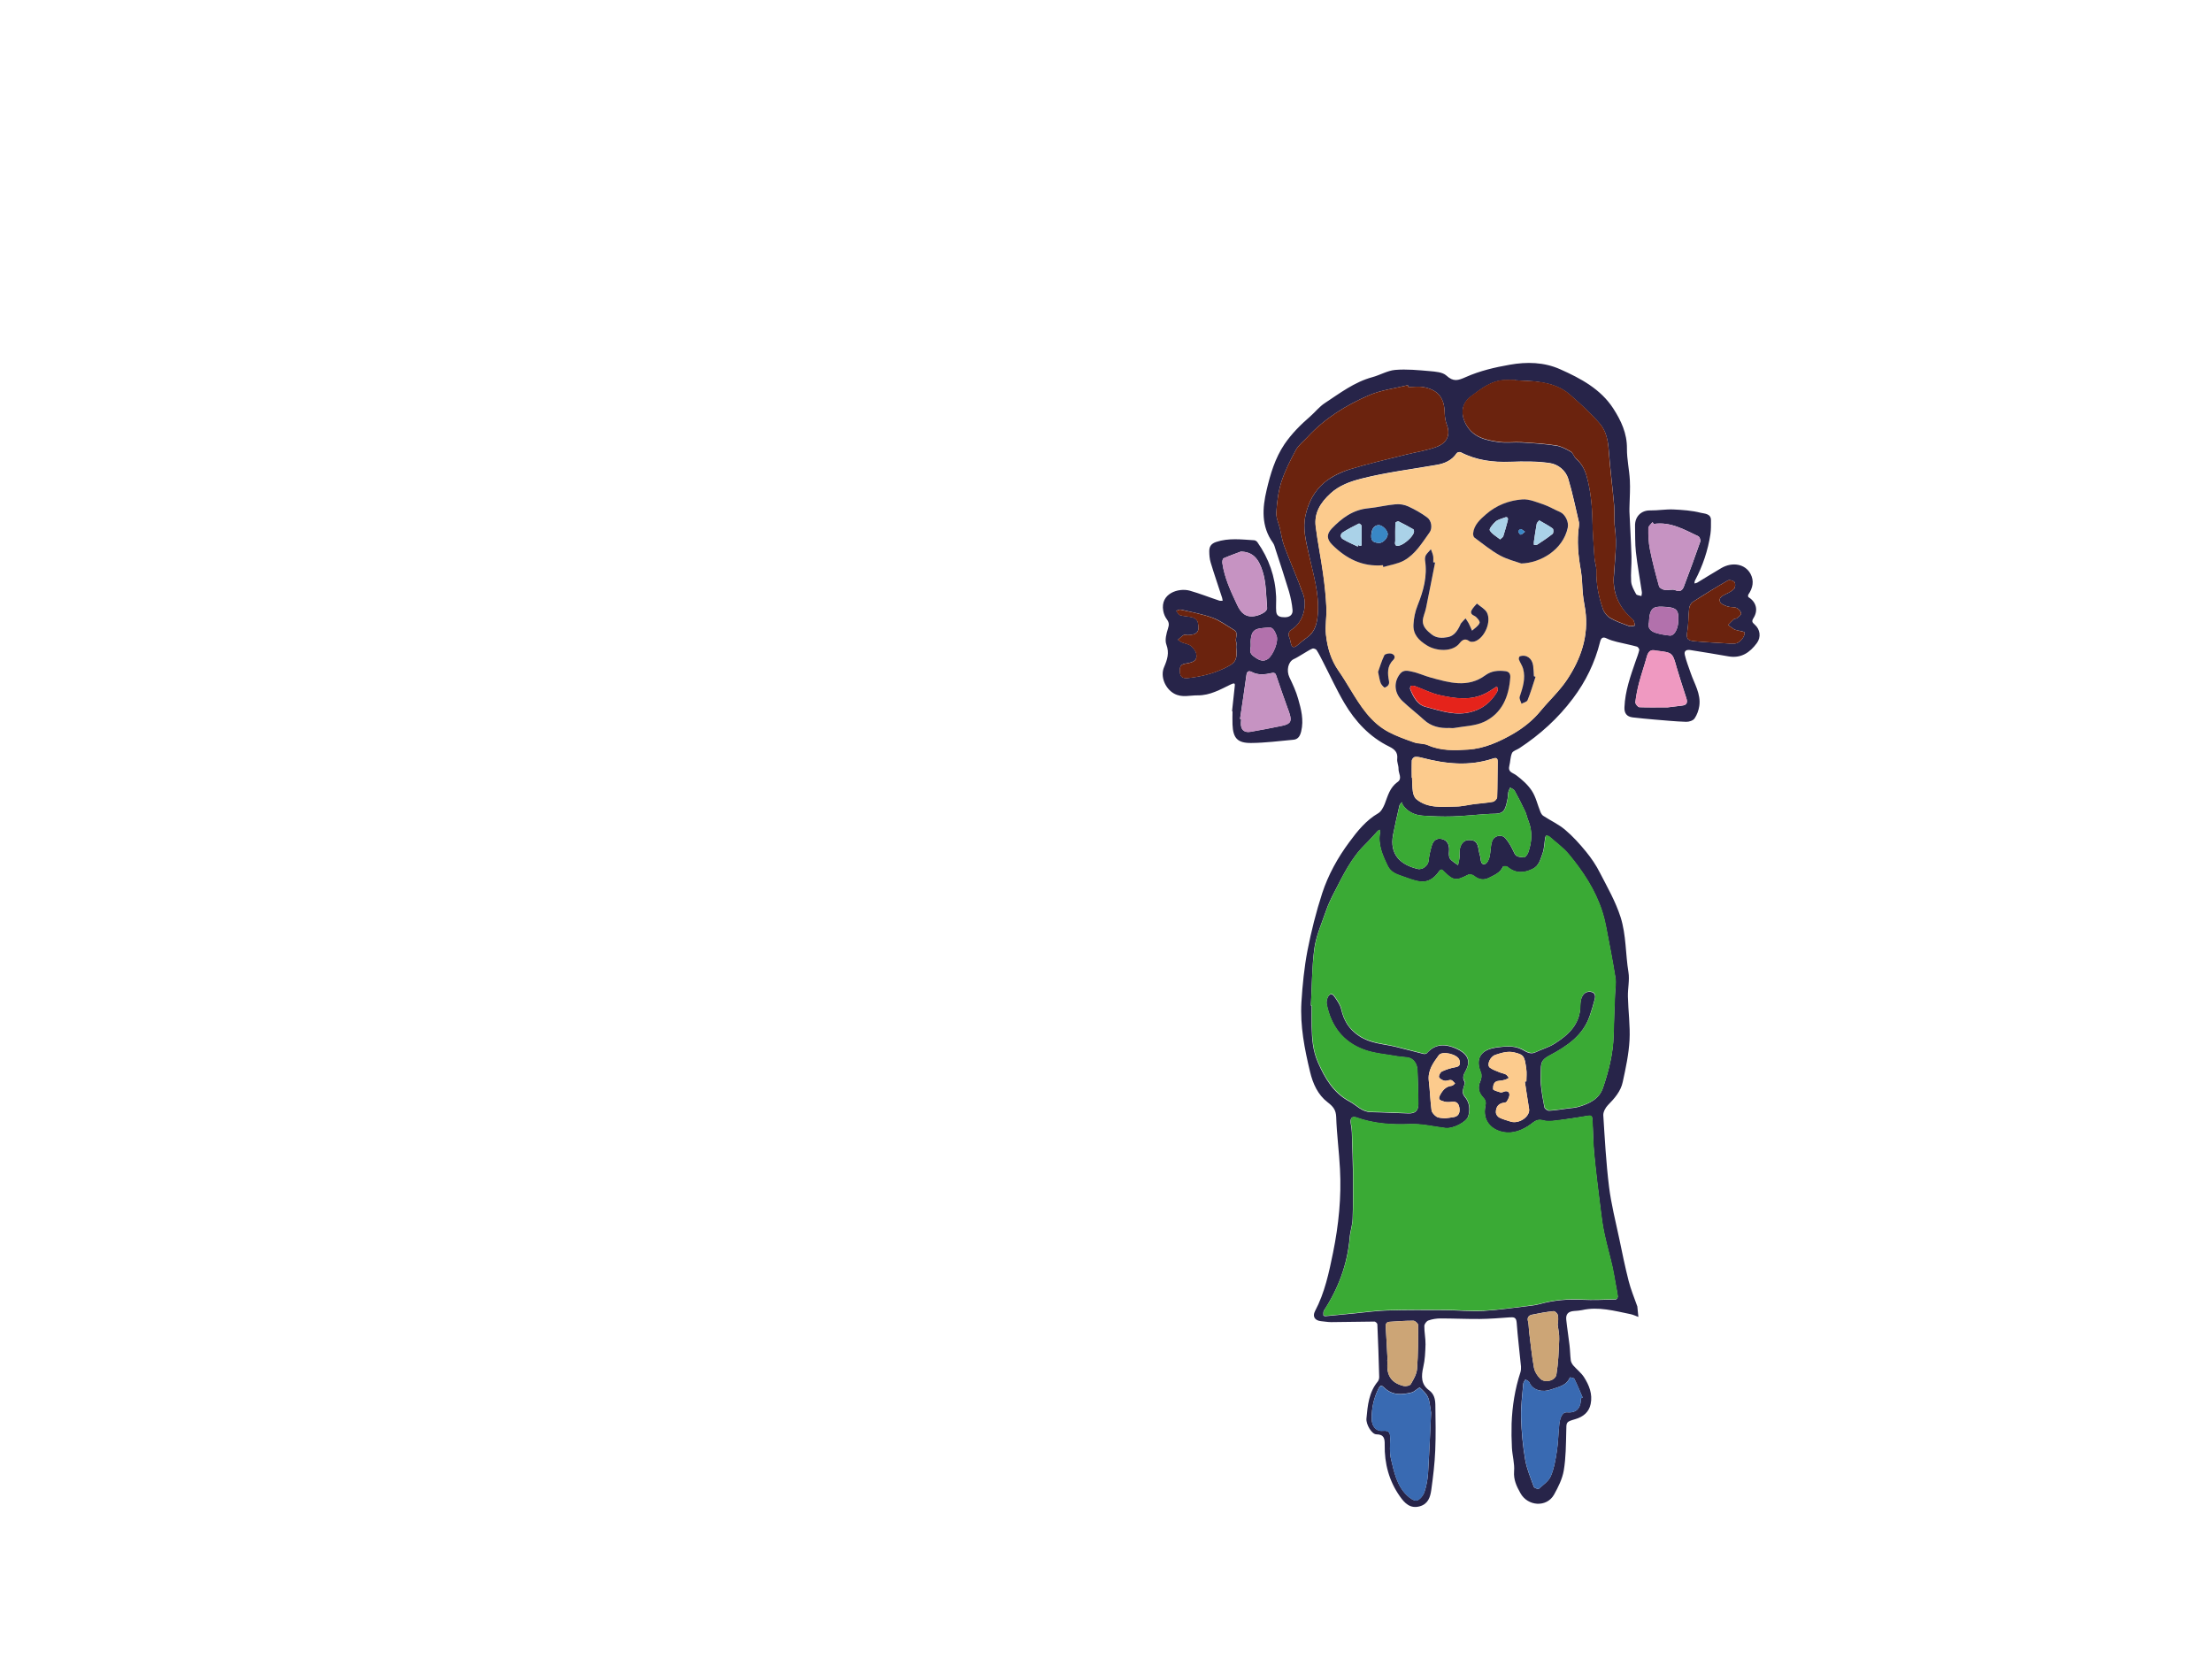 <?xml version="1.0" encoding="utf-8"?>
<!-- Generator: Adobe Illustrator 18.0.0, SVG Export Plug-In . SVG Version: 6.00 Build 0)  -->
<!DOCTYPE svg PUBLIC "-//W3C//DTD SVG 1.1//EN" "http://www.w3.org/Graphics/SVG/1.1/DTD/svg11.dtd">
<svg version="1.1" xmlns="http://www.w3.org/2000/svg" xmlns:xlink="http://www.w3.org/1999/xlink" x="0px" y="0px"
	 viewBox="0 0 2048 1536" enable-background="new 0 0 2048 1536" xml:space="preserve">
<g id="Layer_2">
</g>
<g id="Layer_4">
</g>
<g id="Layer_3">
	<g>
		<path fill="#272449" d="M1140.7,658.5c0.8-7.4,1.6-14.8,2.4-22.2c0.4-3.2,0.6-4.6-3.6-2.6c-9.7,4.7-19.2,10.2-30.5,10.1
			c-7.3-0.1-14.6,2.4-21.9-1.6c-8.3-4.6-13.1-15.9-9.3-24.6c2.9-6.8,5-13,2.1-20.8c-1.6-4.2,0-10.2,1.5-14.9c1.1-3.4,1.1-5.5-1-8.4
			c-1.7-2.2-2.9-5.1-3.4-7.9c-3-16.2,14.2-21.6,24.6-18.7c9.2,2.6,18.2,6.2,27.3,9.2c0.9,0.3,2.1,0.1,3.1,0.1
			c-0.2-0.9-0.2-1.9-0.5-2.7c-3.5-10.9-7.3-21.7-10.6-32.7c-1-3.3-1.3-7-1.3-10.5c0-4.1,1.6-6.9,6.3-8.5c11.7-3.9,23.5-2.3,35.3-1.6
			c1.1,0.1,2.5,1,3.1,2c10.5,15,16.4,31.7,17.2,50.1c0.2,4.7-0.3,9.4,0.1,14c0.4,4.7,4.3,5.2,8,5.2c4.5,0,7.5-2.3,7.1-6.8
			c-0.5-5.7-1.7-11.5-3.3-17.1c-3.9-13-8.2-25.9-12.4-38.8c-0.7-2.2-1.2-4.5-2.5-6.3c-10.9-15.2-9.8-31.9-5.8-48.8
			c3.5-14.9,7.8-29.4,16.5-42.4c6.7-9.8,14.9-18,23.8-25.7c4.6-4,8.5-9.1,13.6-12.4c14-9.2,27.4-19.5,44-24c7.1-1.9,14-6.1,21.1-6.7
			c10.6-0.9,21.4,0.2,32,1.1c5.3,0.5,11.9,0.9,15.4,4.1c6.6,6,10.7,4.7,18.3,1.3c12.6-5.6,26.6-8.9,40.4-11.3
			c15.7-2.8,31.7-2.5,46.7,4.2c19.1,8.5,37.6,18.4,49.2,36.4c7.1,11,12.8,23,12.6,37.1c-0.1,9.7,2.2,19.5,2.7,29.3
			c0.4,7.6-0.1,15.2-0.3,22.8c0,2-0.2,4.1-0.1,6.1c0.6,13.9,1.5,27.9,1.9,41.8c0.2,7.7-0.8,15.5-0.3,23.1c0.3,4,2.6,7.9,4.6,11.6
			c0.6,1.1,3.2,1.2,4.9,1.8c0.2-1.3,0.6-2.6,0.4-3.8c-1.8-12.3-4.1-24.5-5.5-36.9c-0.9-8-0.6-16.2-0.8-24.3
			c-0.2-8.7,5.8-14.5,14.1-14.3c7.1,0.1,14.3-1.2,21.4-0.9c8.5,0.4,17.2,1,25.4,3.1c3.1,0.8,9.5,0.6,9.4,6.9c0,4.3,0.1,8.6-0.5,12.8
			c-2.3,15.1-7.1,29.4-14.3,43c-0.4,0.8-0.4,1.8-0.5,2.7c0.8-0.2,1.8-0.3,2.5-0.7c7.5-4.5,14.9-9.2,22.5-13.6
			c10.3-5.9,22-3.7,26.9,5.4c3.5,6.5,2.2,13.1-2,19.2c-0.4,0.5-0.3,2.1,0.1,2.4c7.1,4.3,9.3,12,4.7,19.3c-1.9,3-1.3,4,1.1,6.1
			c5.1,4.4,6,11.7,2,17.1c-6.5,8.8-14.6,14.4-26.4,12.3c-11.6-2.1-23.3-3.9-35-5.8c-3.6-0.6-6.3,0.5-5.3,4.5
			c1.3,5.6,3.4,10.9,5.3,16.4c3.4,10.1,9.7,19.5,8.1,30.8c-0.6,4-2.1,8.3-4.4,11.6c-1.4,2-5.1,3.2-7.8,3.1
			c-9.8-0.3-19.6-1.3-29.5-2.1c-6.7-0.6-13.4-1.2-20.1-2c-5.4-0.7-7.8-3.9-7.5-9.4c0.6-15,5.6-28.9,10.4-42.8
			c1.2-3.3,2.5-6.7,3.3-10.1c0.2-0.9-1.1-2.9-2.1-3.2c-6.2-1.7-12.5-2.9-18.6-4.4c-3.1-0.8-6.4-1.7-9.2-3.1c-4-2.1-5.5-0.4-6.4,3.2
			c-4.8,19.2-13.2,36.5-25.1,52.3c-13.8,18.4-30.5,33.5-49.7,46.1c-2.3,1.5-5.8,2.4-6.7,4.4c-1.6,3.6-1.5,8-2.5,11.9
			c-1.5,5.8,3,6.2,6.3,8.6c5.4,4,10.8,8.8,14.5,14.4c3.8,5.8,5.3,13,8,19.6c0.6,1.4,1.5,3,2.7,3.7c6.7,4.4,14.2,7.8,20.2,12.9
			c7.1,6,13.4,13,19.3,20.2c4.9,6,9.4,12.6,12.9,19.6c6.9,13.4,14.4,26.4,19.1,41c5.3,16.7,4.5,34.1,7.3,51
			c1.2,7.3-0.7,15.1-0.5,22.7c0.3,13.4,2.2,26.9,1.5,40.2c-0.7,13-3.5,26-6.3,38.8c-1.8,8.6-7.6,15.2-13.8,21.5
			c-2.2,2.3-4.3,6.2-4.2,9.2c1.4,22.1,2.6,44.2,5.3,66.1c2,16.2,6.1,32.2,9.5,48.3c2.7,13.1,5.4,26.2,8.7,39.2
			c2,7.8,5.1,15.3,7.8,22.9c0.1,0.2,0.2,0.3,0.2,0.5c0.4,3.3,0.7,6.6,1,9.8c-2.5-0.9-4.9-2.1-7.4-2.6c-14.8-3-29.6-7.2-44.9-3.7
			c-2.4,0.5-4.8,0.6-7.2,0.8c-5.4,0.4-7.8,2.8-7.3,8c0.8,7.8,2.1,15.6,3,23.4c0.6,4.8,0.6,9.6,1.2,14.3c0.2,1.6,1.2,3.3,2.2,4.6
			c3.2,3.7,7.3,6.8,10,10.9c4.8,7.5,8.1,15.7,6.2,24.9c-1.5,7.6-7,11.9-14.1,14c-8.8,2.6-8.4,2.5-8.5,11.4
			c-0.3,12.1-0.3,24.3-2.3,36.2c-1.3,7.7-5.1,15.3-9,22.3c-6.9,12.2-24.4,10.8-31.1-1.3c-3.6-6.4-6.5-12.4-5.9-20.3
			c0.6-7.1-1.6-14.4-2-21.7c-0.4-7.5-0.5-15-0.3-22.4c0.6-16.2,3.1-32.1,8.2-47.6c0.5-1.6,0.6-3.6,0.5-5.3c-1.3-13.5-3-27-4-40.6
			c-0.4-5.2-2.8-5.1-6.6-4.9c-9.2,0.7-18.4,1.4-27.6,1.5c-12.1,0.1-24.2-0.5-36.2-0.5c-3.8,0-7.8,0.6-11.4,1.9
			c-1.7,0.6-3.7,3.3-3.7,5.1c-0.1,5.6,1.2,11.3,1.1,17c-0.2,7.1-0.5,14.3-2.1,21.1c-1.9,8.4-2.2,15.9,5.5,21.5
			c4.6,3.4,5.6,8.2,5.7,13.3c0.2,14.1,0.5,28.2-0.1,42.3c-0.5,12.3-2,24.6-3.7,36.8c-0.9,6.4-2.9,12.7-10.5,14.9
			c-9,2.6-14.2-3-18.5-9.1c-10.1-14.3-14.4-30.5-14.1-47.9c0.1-5.4-0.5-9.6-7.7-9.6c-4.2,0-9.7-9.1-9.2-14.6
			c1.1-12.1,2.2-24.3,10.5-34.3c0.9-1.1,1.4-3,1.3-4.5c-0.4-16.2-1-32.3-1.7-48.5c0-0.9-1.8-2.6-2.8-2.5
			c-13.3,0.1-26.6,0.4-39.9,0.5c-3.2,0-6.4-0.6-9.6-0.9c-5.6-0.6-8-4.3-5.4-9.3c9-17,12.9-35.6,16.7-54.2
			c5.2-25.6,7.8-51.4,6.4-77.4c-0.8-16-3-32-3.5-48c-0.2-6.7-2.9-9.9-8-13.8c-9-6.9-13.6-17.2-16.2-28.1c-5.1-21.2-9.3-42.6-8-64.5
			c1-16,2.6-32.1,5.6-47.8c3.5-17.9,8-35.7,13.6-53c5.6-17.1,14.4-33,25.1-47.4c7.5-10.2,15.5-20.2,26.9-26.8
			c2.7-1.6,4.6-5.4,5.9-8.5c2.9-7.5,4.7-15.3,12-20.4c4.6-3.3,0.6-8.1,0.8-12.3c0.1-3-1.6-6.2-1.2-9.1c0.7-6.1-2.5-8.9-7.3-11.3
			c-18.2-8.9-31.5-23.2-41.6-40.3c-7.2-12.2-13.1-25.2-19.6-37.8c-2-3.9-3.9-7.8-6.2-11.4c-0.6-0.9-2.9-1.7-3.8-1.3
			c-3.1,1.3-5.9,3.3-8.9,5c-2.8,1.6-5.4,3.4-8.3,4.7c-5.3,2.4-7.1,10.5-4.1,16.9c3.1,6.5,6.2,13.1,8.1,20c2.8,9.7,5.3,19.6,2.8,30
			c-1,4.1-2.7,7.4-7.2,7.8c-13.1,1.2-26.1,2.9-39.2,3c-12.7,0.1-16.7-4.6-17.2-17.1c-0.2-4.1,0-8.1,0-12.2
			C1141.1,658.5,1140.9,658.5,1140.7,658.5z M1213.7,931.1c0.2,0,0.5,0,0.7,0c0,6.3-0.1,12.7,0,19c0.2,11.4,1,22.5,5.7,33.3
			c6.5,14.9,14.5,28.6,29.4,36.5c6.4,3.4,11.4,9.7,19.7,9.8c11.6,0.2,23.1,0.9,34.7,1.2c6.4,0.2,9.3-2.4,9.2-8.7
			c-0.1-10.4-0.3-20.8-0.8-31.2c-0.3-6.3-3.8-10.8-8.5-11.7c-3.3-0.6-6.8-0.6-10.1-1.2c-10.4-1.9-21.2-2.6-31-6.2
			c-19.3-7.1-30.4-21.9-34.4-42c-0.4-1.9,0-4.3,0.8-6.1c1.2-2.9,3.6-4.9,6.1-1.4c2.6,3.7,5.5,7.6,6.5,11.9
			c2.5,10.7,7.1,18.6,16.9,25.1c10.7,7,22.5,7.1,33.9,9.9c8.5,2.1,17,4.4,25.5,6.5c1,0.2,2.5,0,3.1-0.7c7.8-8.9,17.2-8.6,26.9-4.3
			c9.3,4.1,14.7,10.2,8.9,20.8c-1.6,3-3.4,6.1-1,9.9c0.7,1.1-0.3,3.4-0.8,5.1c-0.9,3.2-1.6,5.8,1.2,9.1c4.2,5,5,11.5,3,18
			c-1.6,5.2-14,11.7-21.2,10.8c-11-1.3-21.6-4.1-33.2-3.6c-16.3,0.7-33.2-0.5-49.2-6.2c-4.1-1.5-5.9,0.9-5.1,5.6
			c0.5,2.7,0.9,5.5,1,8.2c0.4,13.3,0.9,26.7,1.1,40c0.1,13.4,0.1,26.8-0.4,40.2c-0.2,5.8-2.3,11.5-2.7,17.2
			c-2.1,24.6-10.4,46.9-23.8,67.5c-0.8,1.2-0.5,3.1-0.5,4.6c0,0.2,1.3,0.7,2,0.6c8.8-0.8,17.5-1.7,26.3-2.5c10.3-1,20.7-2.5,31-2.8
			c17.6-0.5,35.1-0.4,52.7-0.3c12.1,0.1,24.3,1.4,36.4,0.7c14.9-0.9,29.8-3.2,44.7-4.9c2.6-0.3,5.1-0.8,7.6-1.5
			c12.7-3.5,25.5-4.6,38.6-3.9c10.5,0.5,21,0,31.5-0.3c0.6,0,1.8-1.8,1.7-2.6c-0.4-3.5-1.2-6.9-1.8-10.4c-1.1-6-2.1-12.1-3.4-18
			c-2.3-10.1-5.2-20-7.3-30.1c-1.6-7.4-2.6-15-3.5-22.6c-2.1-17-4.3-34.1-5.9-51.2c-1-10.2-0.9-20.4-1.6-30.7c-0.1-2,0.1-5-3.6-4.4
			c-8.5,1.3-17,2.8-25.6,3.9c-5.5,0.7-11.4,1.9-16.5,0.4c-5.4-1.5-7.8,0.9-11.3,3.5c-7.5,5.5-16.4,9.1-25.4,7.4
			c-11.2-2.1-19.6-10.5-16.7-24.2c0.7-3.2,0.3-5.3-2-7.8c-4-4.3-5.5-9.2-2.7-15.1c1.1-2.3,1.5-5.9,0.5-8.2
			c-5-11.7-0.8-20.2,11.8-22.6c0.8-0.1,1.6-0.4,2.4-0.5c8-1,15.7-2.2,23.7,1.7c3.4,1.6,7.5,5.2,12.5,2.8c5.9-2.8,12.3-4.6,17.8-8
			c13-8.2,23.9-18.2,23.9-35.3c0-2.2,0.3-4.6,1-6.7c1.3-3.8,3.9-6.5,8.2-6.1c4.4,0.4,5.1,3.6,4.1,7.1c-1.4,5.3-2.9,10.5-4.7,15.6
			c-6.3,18-21,27.7-36.7,36.1c-6.2,3.3-8.4,5.6-8.4,12.5c0,4.8-0.5,9.7,0,14.5c0.7,7.1,1.9,14.2,3.3,21.2c0.3,1.3,2.9,3.2,4.4,3.1
			c5.6-0.3,11.2-1.3,16.8-2c3.6-0.5,7.3-0.6,10.8-1.7c9.6-2.9,18.7-7.1,22.2-17.5c5.3-15.7,9.4-31.7,9.8-48.4
			c0.3-12.6,0.8-25.2,1.3-37.8c0.2-5.2,1.2-10.5,0.4-15.5c-2.5-15.7-5.6-31.4-8.6-47c-1-5.1-2.2-10.1-3.8-15
			c-6.4-19.7-17.7-36.7-30.8-52.5c-5.1-6.1-11.8-10.9-17.8-16.2c-0.8-0.7-2-0.9-3.1-1.1c-0.2,0-0.8,1.2-0.9,1.9
			c-0.8,4.8-0.8,10-2.4,14.5c-2,5.3-3.1,11.4-9.1,14.4c-8.2,4.1-16,4.4-23.4-1.8c-0.9-0.7-4-0.7-4.2-0.2c-2.6,5.8-8.1,7.8-13.1,10.4
			c-4.8,2.4-9.3,1.6-13.6-1.8c-1.3-1.1-4.1-1.8-5.4-1.2c-11.6,5.9-13.6,5.8-22.7-3c-1.4-1.3-2.3-2.9-4.4,0
			c-4.3,6.2-10.2,10.5-18.1,9.3c-5.6-0.9-11-3.1-16.4-5c-5.2-1.8-10.2-3.6-13-9.3c-4.8-10-9.3-19.9-7.1-31.4
			c0.1-0.7-0.3-1.5-0.5-2.2c-0.6,0.4-1.3,0.8-1.8,1.3c-3.9,4.1-7.5,8.4-11.5,12.3c-12.9,12.6-20.5,28.6-28.6,44.3
			c-2.8,5.4-5.5,11-7.5,16.8c-4,11.6-9.2,23.1-10.9,35.1C1214.6,895.4,1214.7,913.3,1213.7,931.1z M1461.9,486.8
			c0-1.1,0.2-2.3,0-3.4c-3.2-13.4-5.9-27-9.9-40.2c-2.4-7.8-9.5-13.4-17.1-14.5c-11.9-1.8-24.3-1.6-36.4-1.2
			c-16.1,0.6-31.5-1.3-46-8.8c-0.9-0.5-3.3,0-3.8,0.8c-4.3,6.7-11.3,9.6-18.2,10.8c-23.2,4.1-46.6,6.9-69.6,12.7
			c-10.9,2.8-20.7,6.2-29.1,13.9c-9.1,8.3-15.2,17.9-13.6,30.5c1.8,14.5,4.8,28.9,6.8,43.4c1.5,10.5,2.6,21.1,3.1,31.7
			c0.4,8.3-1.3,16.8-0.4,25c1.3,11.9,4.6,23.4,11.7,33.5c3.8,5.5,7.3,11.3,10.8,17c9.5,15.4,19,30.9,35.7,39.7
			c7.4,3.9,15.4,6.7,23.3,9.5c4.1,1.4,8.9,0.8,12.8,2.6c12.1,5.4,25,4.9,37.4,4.1c14.8-0.9,28.7-7.1,41.6-14.6
			c9.6-5.6,18.3-12.5,25.5-21.3c8-9.7,17.5-18.4,24.4-28.8c12.8-19.3,20.2-40.6,16.9-64.4c-0.7-4.8-1.7-9.5-2.2-14.4
			c-0.8-7.4-0.6-14.9-1.9-22.2C1461.2,514.6,1459.8,500.8,1461.9,486.8z M1303.9,358.3c-0.1-0.6-0.2-1.1-0.4-1.7
			c-12,3-24.7,4.5-35.9,9.3c-21.3,9.2-41,21.4-57,38.7c-3.7,4-8.4,7.5-10.9,12.2c-5.2,9.6-10.2,19.6-13.5,29.9
			c-2.8,8.9-3.9,18.5-4.5,27.9c-0.3,4.7,2.1,9.6,3.3,14.5c1.3,5.4,2,11,3.9,16.1c4.3,11.6,9.1,22.9,13.7,34.4
			c1.1,2.8,1.9,5.8,3.2,8.6c5.2,11.6,1,27.5-9.3,34.3c-2.9,1.9-4.4,4.1-2.8,7.7c0.8,1.7,1,3.7,1.5,5.6c1,4,3,4.1,5.9,1.7
			c3-2.5,5.9-5,9.1-7.3c7.6-5.3,9.3-13.5,9.9-21.7c1.5-19.2-4.4-37.3-8.4-55.8c-2.5-11.6-5.7-23.2-3-35.5
			c2.7-12.1,8.2-22.6,17.3-30.3c6.7-5.6,15.4-9.7,23.8-12.4c17-5.3,34.5-9.2,51.9-13.6c9.6-2.4,19.5-3.8,28.7-7.3
			c8.8-3.4,12.9-10.4,9.2-20.2c-1.3-3.4-1.9-7.2-2-10.8c-0.3-14.1-5.9-21.6-19.7-24.2C1313.4,357.6,1308.6,358.3,1303.9,358.3z
			 M1403,352.1c0-0.1,0-0.2,0-0.2c-3.1,0-6.1-0.1-9.2,0c-12.8,0.3-22.1,7.8-31.7,15c-9.4,7-9.8,16.8-4.7,26.2
			c6.6,12.1,18.5,14.7,30.6,16.3c6.8,0.9,13.9-0.1,20.9,0.3c10.5,0.6,21.1,1.3,31.6,2.9c4.9,0.7,9.7,3.3,14,5.8
			c2.1,1.2,2.8,4.7,4.8,6.5c5,4.3,8,9.8,9.7,15.9c3.7,13.3,5.1,27,5.4,40.8c0.3,11.7,1.1,23.3,1.9,35c0.3,4.1,1.9,8.2,1.8,12.3
			c-0.3,12.2,2.2,23.9,6.1,35.3c1.1,3.2,3.9,6.5,6.8,8.2c5.4,3.1,11.5,5.2,17.5,7.4c1.5,0.5,3.6-0.4,5.4-0.6
			c-0.7-1.9-0.8-4.4-2.1-5.5c-12-10.3-18.5-23.2-17.6-39.1c0.8-15.3,3.2-30.5,1-46c-1-6.7-0.1-13.7-0.7-20.6
			c-1.5-17.1-3.7-34.1-5-51.2c-0.7-9-2.6-17.9-8.2-24.4c-8.5-9.9-18.3-18.7-28.2-27.3c-7.4-6.4-16.7-9.7-26.4-11.1
			C1418.9,352.5,1410.9,352.6,1403,352.1z M1351.3,791.8c0-1.8,0-2.6,0-3.4c0.3-6.1,3.5-10.3,7.9-10.6c6.6-0.4,8.8,1.9,9.9,9.5
			c0.4,2.8,1.6,5.6,1.8,8.4c0.2,3,1.7,5.4,4.2,4.2c2-0.9,3.4-4.1,4-6.6c1.1-4.8,0.8-10,2.4-14.6c1.8-5.1,8.7-6.6,12.2-2.7
			c3.5,4,6.1,8.9,8.3,13.8c2,4.4,5.9,3.4,9,4c1,0.2,3.2-2.6,3.9-4.5c3.4-9.8,4.1-19.6,0.1-29.5c-1.2-2.8-1.7-6-3-8.7
			c-3-6.4-6.3-12.8-9.7-19c-0.7-1.3-2.7-2-4.1-2.9c-0.6,1.4-1.4,2.7-1.7,4.1c-0.4,2-0.3,4.2-0.7,6.2c-2,9.8-3,13.5-11,13.9
			c-3.4,0.1-6.8,0.1-10.1,0.4c-10,0.7-19.9,1.8-29.9,2.1c-9.1,0.3-18.3-0.1-27.5-0.7c-7.3-0.5-13.8-3.4-18.3-9.6
			c-0.6-0.8-0.7-1.9-1-2.9c-0.8,1-2,1.9-2.3,3c-2.1,9-4.1,18-5.9,27.1c-3.5,18.2,6.7,27.9,22.8,31.7c4.6,1.1,9.6-3.3,10-7.2
			c0.5-4.9,1.6-9.7,3-14.4c1.4-4.7,4.6-7.4,9.8-6c4.7,1.3,6.7,5.4,6.2,11.2c-0.2,2.3-0.3,5.3,0.9,6.9c1.8,2.5,4.9,4.1,7.4,6
			c0.5-2.3,1.1-4.5,1.4-6.8C1351.6,793.1,1351.3,791.9,1351.3,791.8z M1325,1307.9c-1.1-5.9-1.2-10.5-2.9-14.3
			c-1.5-3.4-4.6-6.3-7.5-8.9c-0.4-0.4-3.6,2.3-5.5,3.5c-0.7,0.4-1.4,0.8-2.2,1c-9.1,2.2-17.9,2.8-25.3-4.5c-2.2-2.1-3.5-2.7-5.2,0.7
			c-4.5,8.9-6.5,18.3-6.4,28.2c0.1,6.9,3.9,11.7,10.4,11.1c6.7-0.6,6.7,2.8,6.7,7.5c0,6.1-0.7,12.5,0.7,18.3
			c2.9,12.1,5.3,24.7,14.8,33.9c2.5,2.4,6.4,5.4,9.1,4.8c2.8-0.6,6-4.6,7.1-7.8c1.9-5.6,3-11.7,3.4-17.6
			C1323.4,1344.8,1324.1,1325.6,1325,1307.9z M1463.8,1294.6c0.5-0.2,1-0.4,1.5-0.6c-2.5-5.8-4.9-11.7-7.7-17.4
			c-0.5-0.9-4-1.4-4.1-1.3c-3.3,8-11.2,8.9-17.8,11.3c-6.7,2.5-16.5,1.3-19.8-6.8c-0.5-1.2-2.4-1.8-3.6-2.6c-0.7,1.3-1.9,2.6-2,3.9
			c-0.9,10.6-2.3,21.2-2,31.8c0.4,12.9,1.6,25.9,3.8,38.6c1.5,8.6,5,16.8,8,25.1c0.4,1.1,4,2.3,4.6,1.8c4-3.6,9.1-7,11.1-11.7
			c3.1-7.2,4.4-15.3,5.6-23.1c1.3-8.1,1.3-16.4,2.2-24.5c0.6-5.6,2.3-11.9,7.4-11.5C1461.2,1308.5,1463.6,1301.8,1463.8,1294.6z
			 M1307.1,720c0.1,0,0.1,0,0.2,0c0.2,4.3,0.2,8.7,0.8,13c0.4,2.4,1.4,5.3,3.1,6.8c10.8,9,24,7,36.6,6.9c5.8,0,11.6-1.6,17.4-2.3
			c5.7-0.7,11.4-1.1,17-2.1c1.6-0.3,3.8-2.6,3.9-4.1c0.4-10.8,0.3-21.6,0.5-32.5c0.1-3.6-0.9-4.6-4.4-3.4c-21.9,7.3-43.7,5-65.5-0.7
			c-2.2-0.6-4.5-1-6.7-0.8c-1.1,0.1-2.8,2-2.9,3.2C1306.9,709.4,1307.1,714.7,1307.1,720z M1531.1,485.1c-0.4-0.6-0.7-1.1-1.1-1.7
			c-1.3,1.8-3.8,3.7-3.8,5.5c0,6.5,0.1,13.2,1.4,19.6c2.3,11.6,5.3,23,8.5,34.4c0.4,1.5,3.3,3,5.3,3.3c3.2,0.5,6.9-0.9,9.6,0.2
			c4.4,1.9,6.6,0.3,8-3.2c5.3-13.9,10.4-27.9,15.3-41.9c0.4-1.3-0.7-4.2-1.9-4.8C1559.3,490.3,1546.7,482.8,1531.1,485.1z
			 M1099.4,588c-1.1-0.1-2.5-0.7-3.3-0.2c-2,1.3-3.7,3-5.5,4.5c1.3,0.8,2.5,1.9,4,2.5c2.6,1.1,5.8,1.4,7.9,3.1
			c2.3,1.8,4.6,4.6,5.1,7.3c1,5.7-1.3,7.9-10.1,9.2c-5.6,0.8-5.2,4.7-5,8.1c0.2,3.9,2.5,5.8,7.1,5.3c11.7-1.2,22.9-3.9,33.6-8.9
			c11-5.2,12.5-7.6,11.4-19.6c-0.1-1.6,0.5-3.4,0-4.8c-1.4-3.7,2.7-8.5-2.2-11.4c-6.6-3.9-12.8-8.7-19.8-11.2
			c-9.4-3.4-19.5-5.2-29.3-7.5c-1.3-0.3-2.8,0.7-4.3,1.1c1.3,1.4,2.3,3.7,3.8,4.1c3.8,1.1,8,1,11.8,2.1c1.8,0.5,4,2.5,4.4,4.2
			C1111.1,584.8,1108.5,587.8,1099.4,588z M1600.6,595.8c2,0,3.9,0.1,5.9,0c3.9-0.2,9.2-6.1,8.7-10.2c-0.1-0.9-3.7-1.3-5.8-1.8
			c-1.2-0.4-2.6-0.5-3.7-1.1c-2-1.2-3.8-2.7-5.7-4.1c1.8-1.8,3.5-3.7,5.4-5.4c0.6-0.6,2.1-0.2,2.7-0.8c1.5-1.3,4.1-3.1,3.9-4.4
			c-0.2-1.9-2.2-4.3-4-5.1c-2.6-1.1-5.8-0.5-8.5-1.4c-2.6-0.9-6.2-2.2-7-4.3c-1.5-3.7,2-5.5,5.1-7c2.9-1.4,5.9-2.8,8-5.1
			c1.1-1.2,1.3-4.9,0.3-6.2c-1.1-1.3-4.7-2.3-6.1-1.5c-11,6.3-21.9,13-32.5,19.9c-1.8,1.1-3.2,3.9-3.4,6c-0.8,6.8-0.5,13.7-1.6,20.4
			c-1.2,7.4-0.5,9.4,6.8,10C1579.6,594.7,1590.1,595.1,1600.6,595.8z M1148.1,665.6c0.3,0,0.7,0.1,1,0.1c-0.1,1.1-0.1,2.3-0.2,3.4
			c-0.4,6.3,2.9,9.5,9,8.4c9.8-1.8,19.6-3.5,29.3-5.6c8.3-1.8,8.5-4.8,6.9-10.6c-0.5-2-1.4-4-2.1-6c-3.4-9.6-6.9-19.2-10.1-28.9
			c-0.8-2.5-1.3-4-4.5-3.3c-6.2,1.4-12.5,2.2-18.5-1c-2.9-1.5-4.5-0.3-4.9,2.9C1152.2,638.6,1150.1,652.1,1148.1,665.6z
			 M1544.1,654.9c4.3-0.5,8.8-1.1,13.3-1.6c4.3-0.4,5.2-2.8,4-6.6c-3-9.5-6.2-19-9-28.5c-3.9-14-3.8-14-18.4-15.7
			c-0.2,0-0.3,0-0.5,0c-5.4-1.7-7.6,1-8.9,5.9c-2.2,8.1-5,16-7.1,24c-1.5,5.8-2.7,11.8-3.4,17.8c-0.2,1.4,2.3,4.5,3.7,4.6
			C1526.5,655.1,1535.2,654.9,1544.1,654.9z M1148.8,510.7c-5.3,2-10.7,3.9-15.9,6.2c-0.9,0.4-1.4,3.1-1.1,4.6
			c2,13.8,7.9,26.3,13.8,38.8c3.3,7,7.7,11.6,16.4,10.1c5.3-1,11.5-4.2,11.2-7.6c-1-11.4-0.8-23.2-4.2-33.9
			C1165.2,516.8,1159.6,510.9,1148.8,510.7z M1284.7,1259.5c-0.1,0-0.2,0-0.3,0c0.1,0.8,0.2,1.6,0.2,2.4
			c-1.1,12.5,4.6,18.8,14.9,21.3c2.1,0.5,5.9-0.2,6.7-1.7c2.6-4.4,5.5-9.3,5.8-14.2c1-13.5,1-27,1-40.5c0-1.4-2.8-4-4.3-4
			c-7.4-0.1-14.8,0.5-22.2,1c-2.8,0.2-3.7,1.8-3.5,4.7C1283.7,1238.8,1284.1,1249.1,1284.7,1259.5z M1411.8,1001.4
			c0.5-0.1,0.9-0.1,1.4-0.2c0-3.9,0.5-7.9-0.1-11.7c-1.6-11.2-1.7-12.9-11-15.1c-6.2-1.5-11.9,0.4-17.5,2.2
			c-5.2,1.7-8.3,9.6-5.2,11.9c2.6,1.9,5.9,3,9,4.3c1.9,0.8,4,1.1,5.8,2c1.2,0.6,1.9,2.1,2.8,3.2c-1.2,0.6-2.3,1.4-3.6,1.7
			c-1.8,0.5-3.7,0.9-5.6,1c-5,0.3-5.5,4.4-5.4,7.7c0,1.1,4.2,2.1,6.5,2.9c0.8,0.3,2,0,2.9-0.3c2.7-1.3,5.4-0.8,5.7,2.1
			c0.2,2.2-1.2,4.9-2.6,6.9c-0.7,1-3,0.9-4.5,1.4c-4.2,1.4-5.5,4.9-5.4,8.7c0,1.6,1.6,3.8,3.1,4.6c3.3,1.6,6.9,2.5,10.4,3.7
			c7.9,2.6,18.5-4.7,17.2-11.8C1414.3,1018.3,1413.1,1009.9,1411.8,1001.4z M1442.1,1225.7c0.1,0,0.3,0,0.4-0.1
			c0-2.7,0.5-5.6-0.2-8.2c-0.4-1.5-2.7-3.6-3.9-3.5c-6.7,0.7-13.4,1.9-20,3.3c-2.9,0.6-4.7,2.5-3.7,6.1c0.8,2.9,0.7,6.1,1,9.1
			c1.4,11.2,2.5,22.5,4.5,33.7c0.7,3.8,3.2,7.8,6,10.5c4.3,4.1,13.8,1.7,14.8-4c1.8-10.7,2.2-21.7,2.6-32.6
			C1443.8,1235.3,1442.7,1230.5,1442.1,1225.7z M1337.7,1035.4c2.9-0.4,5.8-0.6,8.7-1.2c4.2-0.9,5.3-4.2,4.9-7.8
			c-0.4-3.8-2-6.9-6.9-6.3c-2.4,0.3-5,0.5-7.2-0.2c-2.1-0.7-6.3-1.2-4.3-5.2c2.3-4.6,5.3-8.8,11.2-9.4c1.1-0.1,2.1-1.4,3.1-2.2
			c-1.2-1.1-2.4-2.9-3.7-3.1c-2-0.3-4.2,1.1-6.1,0.6c-1.9-0.4-4.6-1.9-5.1-3.4c-0.4-1.4,1.3-4.5,2.8-5.2c3.9-1.8,8.1-3.2,12.4-3.9
			c4.7-0.7,4.6-3.7,3.7-6.7c-1.6-5.3-15.9-8.8-19.1-4.4c-5.1,7-10.4,14.1-9.2,23.9c1.1,9,1.3,18.1,2.5,27c0.3,2.3,2.7,4.8,4.8,6.1
			C1332.2,1035.2,1335.1,1035,1337.7,1035.4z M1526.7,576.3c-1.5,4.9,1.4,8.1,6.2,9.6c4.2,1.3,8.6,2,13,2.5
			c3.9,0.5,7.5-5.4,7.9-12.4c0.7-11.7-1-13.8-14.9-14.3C1531.1,561.5,1527.1,562.7,1526.7,576.3z M1174.3,581
			c-2.7,0.2-4,0.4-5.3,0.5c-7.7,0.6-10.2,3-11,10.7c-0.3,2.7,0.4,5.6-0.3,8.2c-1.2,5,2.7,7.1,5.5,9c3,2,6.8,3.5,10.8,0.6
			c4.8-3.6,10.1-16.3,7.8-21.7C1180.4,584.6,1178.5,580.2,1174.3,581z"/>
		<path fill="#3AAA35" d="M1213.7,931.1c1-17.8,0.9-35.7,3.4-53.3c1.7-12,6.9-23.5,10.9-35.1c2-5.8,4.7-11.3,7.5-16.8
			c8-15.7,15.6-31.7,28.6-44.3c4-3.9,7.7-8.2,11.5-12.3c0.5-0.5,1.2-0.9,1.8-1.3c0.2,0.7,0.6,1.5,0.5,2.2
			c-2.2,11.5,2.3,21.4,7.1,31.4c2.8,5.7,7.8,7.5,13,9.3c5.4,1.8,10.8,4.1,16.4,5c7.9,1.2,13.8-3.1,18.1-9.3c2-2.9,3-1.4,4.4,0
			c9.1,8.8,11.2,8.9,22.7,3c1.3-0.7,4.1,0.1,5.4,1.2c4.3,3.4,8.7,4.2,13.6,1.8c5-2.5,10.5-4.6,13.1-10.4c0.2-0.5,3.3-0.6,4.2,0.2
			c7.4,6.3,15.2,5.9,23.4,1.8c6-3,7.1-9.1,9.1-14.4c1.7-4.5,1.6-9.6,2.4-14.5c0.1-0.7,0.7-1.9,0.9-1.9c1.1,0.2,2.3,0.4,3.1,1.1
			c6,5.3,12.7,10.1,17.8,16.2c13.1,15.8,24.4,32.8,30.8,52.5c1.6,4.9,2.9,10,3.8,15c3,15.7,6.1,31.3,8.6,47c0.8,5-0.2,10.3-0.4,15.5
			c-0.4,12.6-1,25.2-1.3,37.8c-0.4,16.7-4.5,32.7-9.8,48.4c-3.5,10.5-12.6,14.6-22.2,17.5c-3.4,1.1-7.2,1.2-10.8,1.7
			c-5.6,0.8-11.2,1.7-16.8,2c-1.5,0.1-4.1-1.8-4.4-3.1c-1.5-7-2.6-14.1-3.3-21.2c-0.5-4.8,0-9.6,0-14.5c0-7,2.2-9.2,8.4-12.5
			c15.7-8.4,30.3-18.1,36.7-36.1c1.8-5.1,3.4-10.3,4.7-15.6c0.9-3.5,0.3-6.7-4.1-7.1c-4.3-0.4-7,2.3-8.2,6.1c-0.7,2.1-1,4.5-1,6.7
			c-0.1,17.2-10.9,27.2-23.9,35.3c-5.4,3.4-11.9,5.2-17.8,8c-4.9,2.3-9.1-1.2-12.5-2.8c-8-3.8-15.7-2.6-23.7-1.7
			c-0.8,0.1-1.6,0.4-2.4,0.5c-12.6,2.4-16.8,10.9-11.8,22.6c1,2.3,0.6,5.8-0.5,8.2c-2.8,5.9-1.3,10.9,2.7,15.1
			c2.3,2.5,2.7,4.7,2,7.8c-2.9,13.7,5.5,22.1,16.7,24.2c8.9,1.7,17.9-1.9,25.4-7.4c3.5-2.6,5.9-5,11.3-3.5c5.1,1.4,11,0.2,16.5-0.4
			c8.6-1,17.1-2.5,25.6-3.9c3.7-0.6,3.5,2.4,3.6,4.4c0.6,10.2,0.6,20.5,1.6,30.7c1.6,17.1,3.8,34.1,5.9,51.2
			c0.9,7.6,1.9,15.1,3.5,22.6c2.1,10.1,5,20,7.3,30.1c1.4,6,2.3,12,3.4,18c0.6,3.4,1.4,6.9,1.8,10.4c0.1,0.8-1.1,2.6-1.7,2.6
			c-10.5,0.3-21,0.8-31.5,0.3c-13.1-0.7-25.9,0.4-38.6,3.9c-2.5,0.7-5,1.2-7.6,1.5c-14.9,1.8-29.7,4.1-44.7,4.9
			c-12.1,0.7-24.2-0.6-36.4-0.7c-17.6-0.1-35.1-0.2-52.7,0.3c-10.4,0.3-20.7,1.8-31,2.8c-8.8,0.8-17.5,1.7-26.3,2.5
			c-0.7,0.1-2-0.4-2-0.6c0-1.6-0.3-3.4,0.5-4.6c13.3-20.6,21.7-42.9,23.8-67.5c0.5-5.8,2.5-11.5,2.7-17.2
			c0.5-13.4,0.5-26.8,0.4-40.2c-0.1-13.3-0.6-26.7-1.1-40c-0.1-2.7-0.5-5.5-1-8.2c-0.8-4.6,1-7.1,5.1-5.6c16,5.8,32.9,6.9,49.2,6.2
			c11.6-0.5,22.2,2.3,33.2,3.6c7.2,0.9,19.5-5.6,21.2-10.8c2-6.5,1.2-12.9-3-18c-2.8-3.3-2.2-5.9-1.2-9.1c0.5-1.7,1.5-4,0.8-5.1
			c-2.4-3.8-0.7-6.9,1-9.9c5.8-10.6,0.4-16.7-8.9-20.8c-9.7-4.3-19.1-4.6-26.9,4.3c-0.6,0.7-2.2,0.9-3.1,0.7
			c-8.5-2.1-17-4.4-25.5-6.5c-11.4-2.8-23.1-2.9-33.9-9.9c-9.9-6.4-14.5-14.3-16.9-25.1c-1-4.2-3.9-8.2-6.5-11.9
			c-2.5-3.5-4.9-1.5-6.1,1.4c-0.8,1.9-1.2,4.2-0.8,6.1c3.9,20.1,15.1,34.9,34.4,42c9.8,3.6,20.6,4.3,31,6.2
			c3.3,0.6,6.8,0.6,10.1,1.2c4.7,0.9,8.2,5.5,8.5,11.7c0.5,10.4,0.7,20.8,0.8,31.2c0,6.3-2.8,8.9-9.2,8.7
			c-11.6-0.3-23.1-1.1-34.7-1.2c-8.3-0.1-13.3-6.3-19.7-9.8c-14.9-8-22.9-21.6-29.4-36.5c-4.7-10.7-5.4-21.9-5.7-33.3
			c-0.1-6.3,0-12.7,0-19C1214.2,931.1,1213.9,931.1,1213.7,931.1z"/>
		<path fill="#FCCB8D" d="M1461.9,486.8c-2.1,14-0.7,27.8,1.7,41.6c1.3,7.3,1.1,14.8,1.9,22.2c0.5,4.8,1.5,9.6,2.2,14.4
			c3.4,23.8-4,45.1-16.9,64.4c-6.9,10.4-16.4,19.1-24.4,28.8c-7.2,8.8-15.9,15.7-25.5,21.3c-12.9,7.4-26.8,13.6-41.6,14.6
			c-12.4,0.8-25.3,1.3-37.4-4.1c-3.9-1.7-8.7-1.1-12.8-2.6c-7.9-2.8-15.9-5.6-23.3-9.5c-16.7-8.7-26.3-24.2-35.7-39.7
			c-3.5-5.7-6.9-11.5-10.8-17c-7.1-10.1-10.4-21.6-11.7-33.5c-0.9-8.2,0.8-16.7,0.4-25c-0.5-10.6-1.6-21.2-3.1-31.7
			c-2-14.5-5-28.9-6.8-43.4c-1.6-12.6,4.6-22.2,13.6-30.5c8.4-7.7,18.3-11.1,29.1-13.9c22.9-5.8,46.4-8.6,69.6-12.7
			c6.9-1.2,13.9-4.1,18.2-10.8c0.5-0.8,2.9-1.3,3.8-0.8c14.5,7.5,29.9,9.4,46,8.8c12.1-0.4,24.4-0.5,36.4,1.2
			c7.6,1.1,14.7,6.7,17.1,14.5c4,13.2,6.7,26.8,9.9,40.2C1462.1,484.5,1461.9,485.7,1461.9,486.8z M1408.5,521.7
			c18.2-0.6,38.7-12.9,43.1-33c1.2-5.3-2.3-12.6-7.2-14.6c-5.1-2.1-9.9-5.2-15.1-6.9c-6.5-2.2-13.4-5.2-19.8-4.7
			c-12.3,0.9-24,5.4-33.6,13.8c-5.5,4.8-11.1,9.8-11.9,17.7c-0.1,1.3,0.4,3.2,1.3,3.9c7.7,5.7,15.2,11.9,23.6,16.5
			C1395.8,518.2,1403.8,520,1408.5,521.7z M1280.4,523.3c0.1,0.5,0.2,1.1,0.3,1.6c6.4-1.9,13.3-2.9,19.1-6
			c10.7-5.8,17-16.4,23.8-26.1c2.8-3.9,1.8-10.9-2.2-13.8c-5.4-4-11.4-7.4-17.5-10.2c-3.5-1.6-7.9-2.4-11.7-2
			c-8.5,0.8-16.8,3-25.3,3.7c-14.2,1.3-24.6,9.1-33.9,18.8c-4.9,5.2-4.7,9.7,0.4,14.9C1246.3,517.3,1261.4,525,1280.4,523.3z
			 M1341.9,674c1.5,0,3,0.2,4.4,0c9.3-1.7,19.4-1.8,27.7-5.7c16.7-7.8,22.8-23.4,24.2-41c0.2-2.9-0.6-5.5-4.6-5.9
			c-6.7-0.8-12.9-0.3-18.6,3.9c-16.2,12-33.3,6.7-50.2,2.1c-6-1.6-11.7-4.4-17.8-5.6c-3.4-0.7-7.6-2-10.8,2
			c-6.2,7.9-5.4,18.1,2.2,25.3c6.3,6,13.4,11.3,19.8,17.3C1325,672.7,1333.1,674.4,1341.9,674z M1328.7,520.8
			c-0.6-0.1-1.2-0.2-1.7-0.3c0-1.9,0.3-3.9-0.1-5.8c-0.4-2.1-1.4-4.2-2.1-6.3c-1.6,1.8-3.4,3.5-4.7,5.6c-0.8,1.3-1,3.2-0.7,4.7
			c2.3,14.7-1.6,28.2-6.9,41.7c-2.2,5.5-3.4,11.6-3.8,17.5c-0.5,9.2,4.8,14.8,12.5,19.6c8.6,5.4,23.6,6.3,30.2-2.1
			c2.3-3,5.1-4.9,9.1-1.8c1.1,0.9,3.6,0.7,5.1,0.1c9-3.1,15.5-18.3,11-26.8c-1.8-3.4-6-5.5-9.2-8.2c-1.7,2-3.7,3.9-4.9,6.2
			c-1.1,2.2-0.5,3.8,2.4,5.1c2.3,1.1,5.5,5.1,5,6.6c-1.1,2.9-4.5,4.9-7,7.2c-0.9-2-1.6-4.1-2.7-6c-1-1.9-2.2-3.6-3.3-5.4
			c-1.4,1.6-2.9,3.1-4.3,4.7c-0.3,0.4-0.4,0.9-0.6,1.3c-2.5,5.2-5.7,10.3-11.5,11.4c-5,0.9-10.4,1.2-15.1-2.6
			c-4.1-3.3-8.2-6.8-8.1-12.3c0-4,2.1-8,3-12.1C1323.2,548.9,1326,534.9,1328.7,520.8z M1421.7,626.6c-0.5-0.2-0.9-0.3-1.4-0.5
			c-0.2-3.2-0.3-6.5-0.7-9.7c-0.9-6.9-6.5-10.8-12.4-8.7c-0.6,0.2-1.1,2.1-0.8,2.9c1.1,2.9,3.1,5.6,3.9,8.6c2.5,9-0.4,17.5-3.2,26
			c-0.6,1.7,1.1,4.2,1.7,6.4c1.9-1.1,5-1.7,5.6-3.3C1417.1,641.2,1419.3,633.9,1421.7,626.6z M1275.9,622.1c1,4.3,1.3,7.6,2.5,10.6
			c0.6,1.7,3.1,4.3,3.8,4c2.3-1,4.5-2.5,3.8-6.1c-1.3-6.9-1.9-13.7,3.9-19.4c2.6-2.5,1.2-5.3-2-6c-2-0.4-5.6,0.3-6.2,1.6
			C1279.2,611.9,1277.6,617.5,1275.9,622.1z"/>
		<path fill="#6B230E" d="M1303.9,358.3c4.7,0,9.5-0.7,14,0.1c13.8,2.6,19.5,10.1,19.7,24.2c0.1,3.6,0.7,7.4,2,10.8
			c3.7,9.9-0.4,16.8-9.2,20.2c-9.1,3.5-19.1,4.9-28.7,7.3c-17.3,4.4-34.8,8.3-51.9,13.6c-8.5,2.6-17.1,6.7-23.8,12.4
			c-9.1,7.7-14.7,18.2-17.3,30.3c-2.7,12.3,0.4,23.9,3,35.5c4.1,18.4,9.9,36.6,8.4,55.8c-0.6,8.2-2.4,16.3-9.9,21.7
			c-3.2,2.2-6.1,4.8-9.1,7.3c-2.9,2.4-4.9,2.4-5.9-1.7c-0.5-1.9-0.7-3.9-1.5-5.6c-1.6-3.6-0.2-5.7,2.8-7.7
			c10.3-6.9,14.5-22.7,9.3-34.3c-1.2-2.8-2-5.7-3.2-8.6c-4.6-11.5-9.4-22.8-13.7-34.4c-1.9-5.2-2.7-10.7-3.9-16.1
			c-1.2-4.8-3.6-9.7-3.3-14.5c0.6-9.4,1.7-19,4.5-27.9c3.3-10.4,8.3-20.3,13.5-29.9c2.5-4.7,7.2-8.1,10.9-12.2
			c16-17.3,35.7-29.5,57-38.7c11.2-4.8,23.9-6.3,35.9-9.3C1303.7,357.2,1303.8,357.7,1303.9,358.3z"/>
		<path fill="#6B230E" d="M1403,352.1c7.9,0.5,15.8,0.4,23.6,1.6c9.6,1.5,19,4.7,26.4,11.1c9.9,8.6,19.7,17.4,28.2,27.3
			c5.7,6.6,7.6,15.4,8.2,24.4c1.2,17.1,3.5,34.1,5,51.2c0.6,6.8-0.2,13.8,0.7,20.6c2.2,15.4-0.1,30.6-1,46
			c-0.9,15.9,5.6,28.8,17.6,39.1c1.3,1.1,1.4,3.6,2.1,5.5c-1.8,0.3-3.8,1.2-5.4,0.6c-5.9-2.1-12-4.2-17.5-7.4
			c-2.9-1.7-5.7-5-6.8-8.2c-4-11.4-6.4-23.1-6.1-35.3c0.1-4.1-1.5-8.2-1.8-12.3c-0.8-11.6-1.7-23.3-1.9-35
			c-0.3-13.8-1.7-27.5-5.4-40.8c-1.7-6.1-4.7-11.6-9.7-15.9c-2-1.7-2.7-5.2-4.8-6.5c-4.4-2.5-9.1-5.1-14-5.8
			c-10.4-1.6-21-2.2-31.6-2.9c-6.9-0.4-14,0.7-20.9-0.3c-12-1.6-24-4.2-30.6-16.3c-5.1-9.3-4.7-19.2,4.7-26.2
			c9.6-7.1,19-14.6,31.7-15c3.1-0.1,6.1,0,9.2,0C1403,352,1403,352,1403,352.1z"/>
		<path fill="#3AAA35" d="M1351.3,791.8c0,0.2,0.3,1.3,0.1,2.4c-0.3,2.3-0.9,4.6-1.4,6.8c-2.5-2-5.6-3.5-7.4-6
			c-1.2-1.6-1.1-4.6-0.9-6.9c0.5-5.8-1.4-9.9-6.2-11.2c-5.3-1.5-8.5,1.3-9.8,6c-1.4,4.7-2.5,9.6-3,14.4c-0.4,4-5.5,8.3-10,7.2
			c-16.1-3.7-26.3-13.5-22.8-31.7c1.7-9.1,3.8-18.1,5.9-27.1c0.3-1.1,1.5-2,2.3-3c0.3,1,0.4,2.1,1,2.9c4.5,6.2,10.9,9.1,18.3,9.6
			c9.1,0.6,18.3,1,27.5,0.7c10-0.3,19.9-1.4,29.9-2.1c3.4-0.2,6.7-0.2,10.1-0.4c8-0.3,9.1-4,11-13.9c0.4-2,0.3-4.2,0.7-6.2
			c0.3-1.4,1.1-2.7,1.7-4.1c1.4,1,3.4,1.6,4.1,2.9c3.4,6.2,6.7,12.6,9.7,19c1.3,2.8,1.8,5.9,3,8.7c4,9.9,3.3,19.7-0.1,29.5
			c-0.6,1.8-2.9,4.7-3.9,4.5c-3.1-0.7-7.1,0.4-9-4c-2.2-4.9-4.8-9.8-8.3-13.8c-3.5-3.9-10.5-2.4-12.2,2.7c-1.6,4.6-1.3,9.8-2.4,14.6
			c-0.6,2.5-2,5.7-4,6.6c-2.5,1.1-4-1.3-4.2-4.2c-0.2-2.8-1.4-5.6-1.8-8.4c-1.1-7.6-3.3-9.9-9.9-9.5c-4.4,0.2-7.6,4.5-7.9,10.6
			C1351.3,789.1,1351.3,790,1351.3,791.8z"/>
		<path fill="#396AB2" d="M1325,1307.9c-0.8,17.7-1.6,36.9-2.8,56.1c-0.4,5.9-1.5,12-3.4,17.6c-1.1,3.2-4.2,7.2-7.1,7.8
			c-2.6,0.5-6.6-2.5-9.1-4.8c-9.5-9.2-11.9-21.8-14.8-33.9c-1.4-5.8-0.8-12.2-0.7-18.3c0-4.7,0-8.1-6.7-7.5
			c-6.5,0.6-10.3-4.2-10.4-11.1c-0.1-9.9,1.8-19.3,6.4-28.2c1.7-3.4,3.1-2.9,5.2-0.7c7.4,7.2,16.2,6.7,25.3,4.5
			c0.8-0.2,1.5-0.6,2.2-1c1.9-1.2,5-3.9,5.5-3.5c2.9,2.6,6,5.5,7.5,8.9C1323.8,1297.4,1323.9,1302,1325,1307.9z"/>
		<path fill="#396AB2" d="M1463.8,1294.6c-0.1,7.3-2.5,13.9-12.7,13c-5.1-0.4-6.7,5.8-7.4,11.5c-0.9,8.2-1,16.4-2.2,24.5
			c-1.2,7.8-2.6,15.9-5.6,23.1c-2,4.7-7.1,8.1-11.1,11.7c-0.6,0.5-4.2-0.7-4.6-1.8c-3-8.3-6.6-16.5-8-25.1
			c-2.2-12.7-3.4-25.7-3.8-38.6c-0.3-10.6,1.1-21.2,2-31.8c0.1-1.4,1.3-2.6,2-3.9c1.2,0.9,3.1,1.4,3.6,2.6
			c3.3,8.1,13.1,9.3,19.8,6.8c6.6-2.5,14.5-3.3,17.8-11.3c0.1-0.1,3.6,0.4,4.1,1.3c2.8,5.7,5.2,11.6,7.7,17.4
			C1464.8,1294.2,1464.3,1294.4,1463.8,1294.6z"/>
		<path fill="#FCCB8D" d="M1307.1,720c0-5.3-0.2-10.6,0.1-15.9c0.1-1.2,1.8-3,2.9-3.2c2.2-0.3,4.5,0.2,6.7,0.8
			c21.8,5.7,43.6,8,65.5,0.7c3.6-1.2,4.5-0.2,4.4,3.4c-0.3,10.8-0.1,21.6-0.5,32.5c-0.1,1.5-2.3,3.8-3.9,4.1
			c-5.6,1.1-11.3,1.4-17,2.1c-5.8,0.7-11.6,2.3-17.4,2.3c-12.6,0.1-25.8,2.1-36.6-6.9c-1.8-1.5-2.8-4.4-3.1-6.8
			c-0.7-4.3-0.6-8.7-0.8-13C1307.2,720,1307.1,720,1307.1,720z"/>
		<path fill="#C693C2" d="M1531.1,485.1c15.5-2.3,28.2,5.3,41.2,11.4c1.2,0.6,2.3,3.5,1.9,4.8c-4.9,14-10,28-15.3,41.9
			c-1.3,3.5-3.6,5.1-8,3.2c-2.7-1.2-6.5,0.3-9.6-0.2c-1.9-0.3-4.9-1.8-5.3-3.3c-3.2-11.4-6.2-22.8-8.5-34.4
			c-1.3-6.4-1.5-13-1.4-19.6c0-1.8,2.5-3.7,3.8-5.5C1530.4,483.9,1530.8,484.5,1531.1,485.1z"/>
		<path fill="#6B230E" d="M1099.4,588c9.2-0.2,11.7-3.1,9.5-12c-0.4-1.7-2.6-3.7-4.4-4.2c-3.8-1.1-7.9-1-11.8-2.1
			c-1.5-0.4-2.6-2.7-3.8-4.1c1.4-0.4,3-1.4,4.3-1.1c9.8,2.3,19.9,4,29.3,7.5c7,2.6,13.3,7.4,19.8,11.2c5,2.9,0.8,7.7,2.2,11.4
			c0.5,1.4-0.1,3.2,0,4.8c1.1,12-0.4,14.4-11.4,19.6c-10.7,5-21.9,7.7-33.6,8.9c-4.6,0.5-6.9-1.4-7.1-5.3c-0.2-3.4-0.6-7.3,5-8.1
			c8.8-1.3,11.2-3.5,10.1-9.2c-0.5-2.7-2.9-5.5-5.1-7.3c-2.1-1.7-5.3-2-7.9-3.1c-1.4-0.6-2.6-1.6-4-2.5c1.8-1.5,3.5-3.3,5.5-4.5
			C1096.8,587.3,1098.3,587.9,1099.4,588z"/>
		<path fill="#6B230E" d="M1600.6,595.8c-10.5-0.7-21-1.1-31.5-2.1c-7.3-0.6-8-2.6-6.8-10c1.1-6.7,0.8-13.6,1.6-20.4
			c0.3-2.2,1.7-4.9,3.4-6c10.7-6.9,21.5-13.6,32.5-19.9c1.4-0.8,5.1,0.1,6.1,1.5c1,1.3,0.8,4.9-0.3,6.2c-2.1,2.3-5.2,3.7-8,5.1
			c-3.1,1.5-6.6,3.3-5.1,7c0.8,2.1,4.4,3.4,7,4.3c2.7,0.9,6,0.3,8.5,1.4c1.8,0.8,3.7,3.2,4,5.1c0.2,1.3-2.4,3.1-3.9,4.4
			c-0.7,0.6-2.1,0.2-2.7,0.8c-1.9,1.7-3.6,3.6-5.4,5.4c1.9,1.4,3.7,2.9,5.7,4.1c1.1,0.6,2.5,0.7,3.7,1.1c2,0.6,5.6,1,5.8,1.8
			c0.6,4.1-4.8,10-8.7,10.2C1604.6,595.9,1602.6,595.8,1600.6,595.8z"/>
		<path fill="#C693C2" d="M1148.1,665.6c2-13.5,4.1-27,6-40.5c0.5-3.3,2.1-4.4,4.9-2.9c6.1,3.2,12.3,2.4,18.5,1
			c3.2-0.7,3.7,0.8,4.5,3.3c3.2,9.7,6.7,19.3,10.1,28.9c0.7,2,1.5,3.9,2.1,6c1.6,5.9,1.5,8.8-6.9,10.6c-9.7,2.1-19.5,3.8-29.3,5.6
			c-6.1,1.1-9.5-2-9-8.4c0.1-1.1,0.1-2.3,0.2-3.4C1148.8,665.7,1148.4,665.6,1148.1,665.6z"/>
		<path fill="#EF99C1" d="M1544.1,654.9c-8.9,0-17.6,0.2-26.3-0.2c-1.4-0.1-3.8-3.1-3.7-4.6c0.7-6,1.9-11.9,3.4-17.8
			c2.1-8.1,4.9-16,7.1-24c1.3-4.9,3.5-7.6,8.9-5.9c0.2,0,0.3,0,0.5,0c14.6,1.7,14.5,1.8,18.4,15.7c2.7,9.6,5.9,19,9,28.5
			c1.2,3.8,0.3,6.1-4,6.6C1552.9,653.8,1548.5,654.4,1544.1,654.9z"/>
		<path fill="#C693C2" d="M1148.8,510.7c10.8,0.1,16.3,6.1,20.1,18.2c3.4,10.7,3.2,22.6,4.2,33.9c0.3,3.4-5.9,6.6-11.2,7.6
			c-8.7,1.6-13.1-3.1-16.4-10.1c-5.9-12.5-11.8-25-13.8-38.8c-0.2-1.5,0.2-4.2,1.1-4.6C1138.1,514.6,1143.5,512.8,1148.8,510.7z"/>
		<path fill="#CCA576" d="M1284.7,1259.5c-0.6-10.3-1-20.7-1.7-31c-0.2-2.9,0.7-4.5,3.5-4.7c7.4-0.5,14.8-1,22.2-1
			c1.5,0,4.3,2.6,4.3,4c0,13.5,0.1,27.1-1,40.5c-0.4,4.9-3.3,9.8-5.8,14.2c-0.8,1.4-4.6,2.2-6.7,1.7c-10.3-2.5-15.9-8.8-14.9-21.3
			c0.1-0.8-0.1-1.6-0.2-2.4C1284.5,1259.5,1284.6,1259.5,1284.7,1259.5z"/>
		<path fill="#FCCB8D" d="M1411.8,1001.4c1.3,8.4,2.5,16.8,3.9,25.2c1.2,7.1-9.3,14.4-17.2,11.8c-3.5-1.1-7.2-2-10.4-3.7
			c-1.5-0.7-3-3-3.1-4.6c-0.1-3.8,1.2-7.3,5.4-8.7c1.5-0.5,3.8-0.4,4.5-1.4c1.4-2,2.8-4.7,2.6-6.9c-0.3-2.9-3-3.4-5.7-2.1
			c-0.8,0.4-2,0.6-2.9,0.3c-2.3-0.8-6.5-1.8-6.5-2.9c-0.1-3.3,0.4-7.4,5.4-7.7c1.9-0.1,3.8-0.5,5.6-1c1.3-0.4,2.4-1.1,3.6-1.7
			c-0.9-1.1-1.6-2.5-2.8-3.2c-1.8-1-3.9-1.2-5.8-2c-3.1-1.3-6.4-2.3-9-4.3c-3.2-2.4,0-10.2,5.2-11.9c5.6-1.8,11.3-3.7,17.5-2.2
			c9.3,2.2,9.3,3.9,11,15.1c0.6,3.8,0.1,7.8,0.1,11.7C1412.7,1001.3,1412.3,1001.4,1411.8,1001.4z"/>
		<path fill="#CCA576" d="M1442.1,1225.7c0.5,4.8,1.7,9.6,1.5,14.4c-0.4,10.9-0.8,21.9-2.6,32.6c-0.9,5.7-10.4,8.1-14.8,4
			c-2.9-2.7-5.4-6.7-6-10.5c-2-11.1-3.1-22.4-4.5-33.7c-0.4-3-0.3-6.2-1-9.1c-1-3.7,0.8-5.5,3.7-6.1c6.6-1.4,13.3-2.6,20-3.3
			c1.2-0.1,3.6,2,3.9,3.5c0.7,2.6,0.2,5.4,0.2,8.2C1442.4,1225.6,1442.3,1225.6,1442.1,1225.7z"/>
		<path fill="#FCCB8D" d="M1337.7,1035.4c-2.6-0.4-5.5-0.2-7.5-1.4c-2.1-1.3-4.5-3.9-4.8-6.1c-1.2-9-1.4-18.1-2.5-27
			c-1.2-9.7,4.1-16.9,9.2-23.9c3.2-4.4,17.5-0.9,19.1,4.4c0.9,3,1,6-3.7,6.7c-4.2,0.7-8.5,2.1-12.4,3.9c-1.5,0.7-3.2,3.8-2.8,5.2
			c0.4,1.5,3.1,3,5.1,3.4c1.9,0.4,4.2-1,6.1-0.6c1.4,0.2,2.5,2,3.7,3.1c-1,0.8-2,2.1-3.1,2.2c-6,0.6-8.9,4.8-11.2,9.4
			c-2,4,2.1,4.5,4.3,5.2c2.2,0.7,4.9,0.5,7.2,0.2c4.9-0.6,6.5,2.5,6.9,6.3c0.4,3.6-0.7,6.9-4.9,7.8
			C1343.6,1034.8,1340.6,1035,1337.7,1035.4z"/>
		<path fill="#B271AC" d="M1526.7,576.3c0.4-13.6,4.5-14.8,12.2-14.5c13.9,0.5,15.6,2.6,14.9,14.3c-0.4,7-4,12.9-7.9,12.4
			c-4.4-0.5-8.8-1.2-13-2.5C1528.1,584.4,1525.2,581.2,1526.7,576.3z"/>
		<path fill="#B271AC" d="M1174.3,581c4.2-0.8,6.1,3.6,7.6,7.3c2.3,5.4-3,18.1-7.8,21.7c-4,2.9-7.8,1.4-10.8-0.6
			c-2.8-1.9-6.7-3.9-5.5-9c0.6-2.6,0-5.5,0.3-8.2c0.7-7.7,3.2-10.1,11-10.7C1170.3,581.3,1171.6,581.2,1174.3,581z"/>
		<path fill="#272449" d="M1408.5,521.7c-4.7-1.7-12.7-3.6-19.7-7.4c-8.4-4.6-15.8-10.8-23.6-16.5c-0.9-0.7-1.4-2.6-1.3-3.9
			c0.8-7.9,6.4-12.9,11.9-17.7c9.6-8.4,21.3-12.9,33.6-13.8c6.5-0.5,13.4,2.6,19.8,4.7c5.2,1.8,10,4.8,15.1,6.9
			c4.9,2.1,8.4,9.4,7.2,14.6C1447.2,508.8,1426.7,521.2,1408.5,521.7z M1425.1,481.8c-1,1.3-2.1,2.1-2.3,3.1c-1,5.5-1.8,11-2.6,16.5
			c-0.2,1,0,2.1,0,3.1c1.1-0.1,2.4,0.2,3.2-0.3c4.8-3.2,9.6-6.3,14.1-9.9c0.9-0.7,0.9-4.4,0.1-4.9
			C1433.8,486.6,1429.7,484.5,1425.1,481.8z M1388.9,499.4c1.6-1.5,2.7-2.1,2.9-2.9c1.5-4.7,2.8-9.5,4.1-14.3
			c0.7-2.8-0.2-4.2-3.2-2.9c-2.7,1.1-5.8,1.7-7.9,3.5c-2.5,2.2-6.2,6.8-5.5,8.1C1381.2,494.4,1385.3,496.5,1388.9,499.4z
			 M1411.9,492.3c-1.7-1.1-2.7-2.2-3.9-2.4c-0.7-0.1-2.3,1.6-2.2,2.2c0.3,1.1,1.4,2.9,2.3,2.9
			C1409.1,494.9,1410.2,493.5,1411.9,492.3z"/>
		<path fill="#272449" d="M1280.4,523.3c-19,1.7-34.1-6.1-47-19c-5.1-5.2-5.3-9.7-0.4-14.9c9.3-9.7,19.7-17.5,33.9-18.8
			c8.5-0.8,16.8-3,25.3-3.7c3.8-0.4,8.2,0.4,11.7,2c6.1,2.8,12.1,6.2,17.5,10.2c4,2.9,5,9.9,2.2,13.8c-6.9,9.6-13.1,20.2-23.8,26.1
			c-5.7,3.1-12.7,4.1-19.1,6C1280.6,524.4,1280.5,523.9,1280.4,523.3z M1257.2,506.1c0-0.5,0-1.1,0-1.6c4.2,2.4,3.4-0.3,3.4-2.3
			c0-5.1,0.2-10.3,0-15.4c0-0.8-2-2.3-2.4-2.1c-5.1,2.6-10.2,5.1-15,8.2c-2.5,1.7-2.5,4.8,0.2,6.3
			C1247.8,501.9,1252.6,503.9,1257.2,506.1z M1291.8,500.6c-0.5,3.1-0.5,5.8,4.2,4.4c4.2-1.2,12.1-7.8,13.1-12.3
			c0.2-0.8,0-2.3-0.5-2.6c-4.5-2.6-9.1-5.1-13.8-7.4c-0.6-0.3-2.8,0.9-2.9,1.4C1291.7,489.6,1291.8,495.1,1291.8,500.6z
			 M1276.6,502.7c3.4,0.3,7.8-3.9,8.2-7.8c0.4-3.3-4.6-8.7-8.3-8.7c-4.4,0.1-6.2,3.7-6.7,7.2
			C1268.8,500.2,1270.6,502.3,1276.6,502.7z"/>
		<path fill="#272449" d="M1341.9,674c-8.8,0.4-16.9-1.4-23.6-7.6c-6.4-5.9-13.4-11.2-19.8-17.3c-7.6-7.2-8.5-17.4-2.2-25.3
			c3.2-4,7.4-2.7,10.8-2c6.1,1.2,11.8,4,17.8,5.6c16.9,4.6,34,9.8,50.2-2.1c5.7-4.2,11.9-4.7,18.6-3.9c3.9,0.4,4.8,3,4.6,5.9
			c-1.3,17.6-7.5,33.1-24.2,41c-8.3,3.9-18.4,4-27.7,5.7C1344.8,674.3,1343.3,674,1341.9,674z M1386.9,638c-0.3-0.7-0.6-1.5-1-2.4
			c-0.6,0.4-1.3,0.8-1.9,1.2c-3.3,2-6.4,4.3-9.9,5.8c-13.6,6.3-27.7,4-41.4,1c-7.6-1.7-14.7-5.4-22.1-8.1c-1.3-0.5-2.8-0.8-4.1-0.5
			c-0.5,0.1-1.3,2.1-1,2.9c2.8,7.1,6.7,14.6,14.1,16.5c14.2,3.7,28.4,9.1,43.8,4.4c10-3,16.8-8.9,22.1-17.3
			C1386.3,640.6,1386.5,639.4,1386.9,638z"/>
		<path fill="#272449" d="M1328.7,520.8c-2.8,14-5.5,28.1-8.4,42.1c-0.8,4.1-2.9,8-3,12.1c0,5.5,4,9,8.1,12.3
			c4.7,3.8,10.1,3.5,15.1,2.6c5.9-1.1,9.1-6.2,11.5-11.4c0.2-0.4,0.3-1,0.6-1.3c1.4-1.6,2.8-3.2,4.3-4.7c1.1,1.8,2.4,3.5,3.3,5.4
			c1,1.9,1.8,4,2.7,6c2.5-2.3,5.9-4.3,7-7.2c0.6-1.4-2.6-5.5-5-6.6c-2.9-1.3-3.5-3-2.4-5.1c1.2-2.3,3.2-4.2,4.9-6.2
			c3.1,2.7,7.3,4.8,9.2,8.2c4.5,8.5-2,23.6-11,26.8c-1.5,0.5-4,0.7-5.1-0.1c-4-3.1-6.8-1.2-9.1,1.8c-6.5,8.4-21.5,7.5-30.2,2.1
			c-7.8-4.8-13.1-10.4-12.5-19.6c0.3-5.9,1.6-12,3.8-17.5c5.4-13.5,9.2-27,6.9-41.7c-0.2-1.5,0-3.4,0.7-4.7c1.2-2,3.1-3.7,4.7-5.6
			c0.7,2.1,1.7,4.1,2.1,6.3c0.3,1.9,0.1,3.9,0.1,5.8C1327.6,520.6,1328.2,520.7,1328.7,520.8z"/>
		<path fill="#272449" d="M1421.7,626.6c-2.4,7.3-4.5,14.6-7.4,21.7c-0.6,1.6-3.7,2.2-5.6,3.3c-0.6-2.1-2.2-4.6-1.7-6.4
			c2.8-8.5,5.7-17,3.2-26c-0.8-3-2.8-5.6-3.9-8.6c-0.3-0.8,0.2-2.7,0.8-2.9c6-2.1,11.5,1.7,12.4,8.7c0.4,3.2,0.5,6.5,0.7,9.7
			C1420.7,626.3,1421.2,626.5,1421.7,626.6z"/>
		<path fill="#272449" d="M1275.9,622.1c1.6-4.6,3.3-10.2,5.8-15.4c0.6-1.3,4.3-2,6.2-1.6c3.1,0.7,4.6,3.4,2,6
			c-5.8,5.7-5.2,12.6-3.9,19.4c0.7,3.6-1.5,5.1-3.8,6.1c-0.6,0.3-3.1-2.4-3.8-4C1277.2,629.6,1276.9,626.4,1275.9,622.1z"/>
		<path fill="#AAD2E8" d="M1425.1,481.8c4.6,2.7,8.8,4.8,12.5,7.5c0.8,0.6,0.8,4.2-0.1,4.9c-4.5,3.6-9.3,6.8-14.1,9.9
			c-0.8,0.5-2.1,0.3-3.2,0.3c0-1-0.1-2.1,0-3.1c0.8-5.5,1.6-11,2.6-16.5C1423,483.9,1424,483.2,1425.1,481.8z"/>
		<path fill="#AAD2E8" d="M1388.9,499.4c-3.5-2.9-7.6-5-9.6-8.4c-0.7-1.3,3-5.9,5.5-8.1c2-1.8,5.2-2.4,7.9-3.5
			c3.1-1.3,4,0.1,3.2,2.9c-1.2,4.8-2.6,9.5-4.1,14.3C1391.5,497.3,1390.5,497.9,1388.9,499.4z"/>
		<path fill="#3987C6" d="M1411.9,492.3c-1.7,1.2-2.8,2.7-3.9,2.6c-0.9,0-2-1.8-2.3-2.9c-0.1-0.6,1.5-2.2,2.2-2.2
			C1409.2,490,1410.2,491.1,1411.9,492.3z"/>
		<path fill="#AAD2E8" d="M1257.2,506.1c-4.6-2.3-9.4-4.2-13.8-6.9c-2.6-1.6-2.7-4.7-0.2-6.3c4.8-3.1,9.9-5.6,15-8.2
			c0.4-0.2,2.4,1.4,2.4,2.1c0.2,5.1,0,10.2,0,15.4c0,2,0.7,4.7-3.4,2.3C1257.3,505,1257.2,505.6,1257.2,506.1z"/>
		<path fill="#AAD2E8" d="M1291.8,500.6c0-5.5-0.1-11,0.1-16.5c0-0.5,2.2-1.7,2.9-1.4c4.7,2.3,9.3,4.8,13.8,7.4
			c0.5,0.3,0.7,1.8,0.5,2.6c-1,4.5-8.9,11.1-13.1,12.3C1291.3,506.4,1291.3,503.7,1291.8,500.6z"/>
		<path fill="#3987C6" d="M1276.6,502.7c-6-0.4-7.8-2.5-6.7-9.3c0.5-3.5,2.3-7.1,6.7-7.2c3.7-0.1,8.7,5.4,8.3,8.7
			C1284.4,498.9,1280,503,1276.6,502.7z"/>
		<path fill="#E5231B" d="M1386.9,638c-0.4,1.3-0.6,2.5-1.2,3.4c-5.3,8.4-12.1,14.3-22.1,17.3c-15.5,4.7-29.6-0.8-43.8-4.4
			c-7.3-1.9-11.2-9.4-14.1-16.5c-0.3-0.8,0.5-2.8,1-2.9c1.3-0.2,2.8,0.1,4.1,0.5c7.4,2.7,14.5,6.5,22.1,8.1c13.7,3,27.8,5.3,41.4-1
			c3.5-1.6,6.6-3.9,9.9-5.8c0.6-0.4,1.3-0.8,1.9-1.2C1386.3,636.5,1386.6,637.3,1386.9,638z"/>
	</g>
</g>
<g id="Layer_1">
</g>
</svg>
